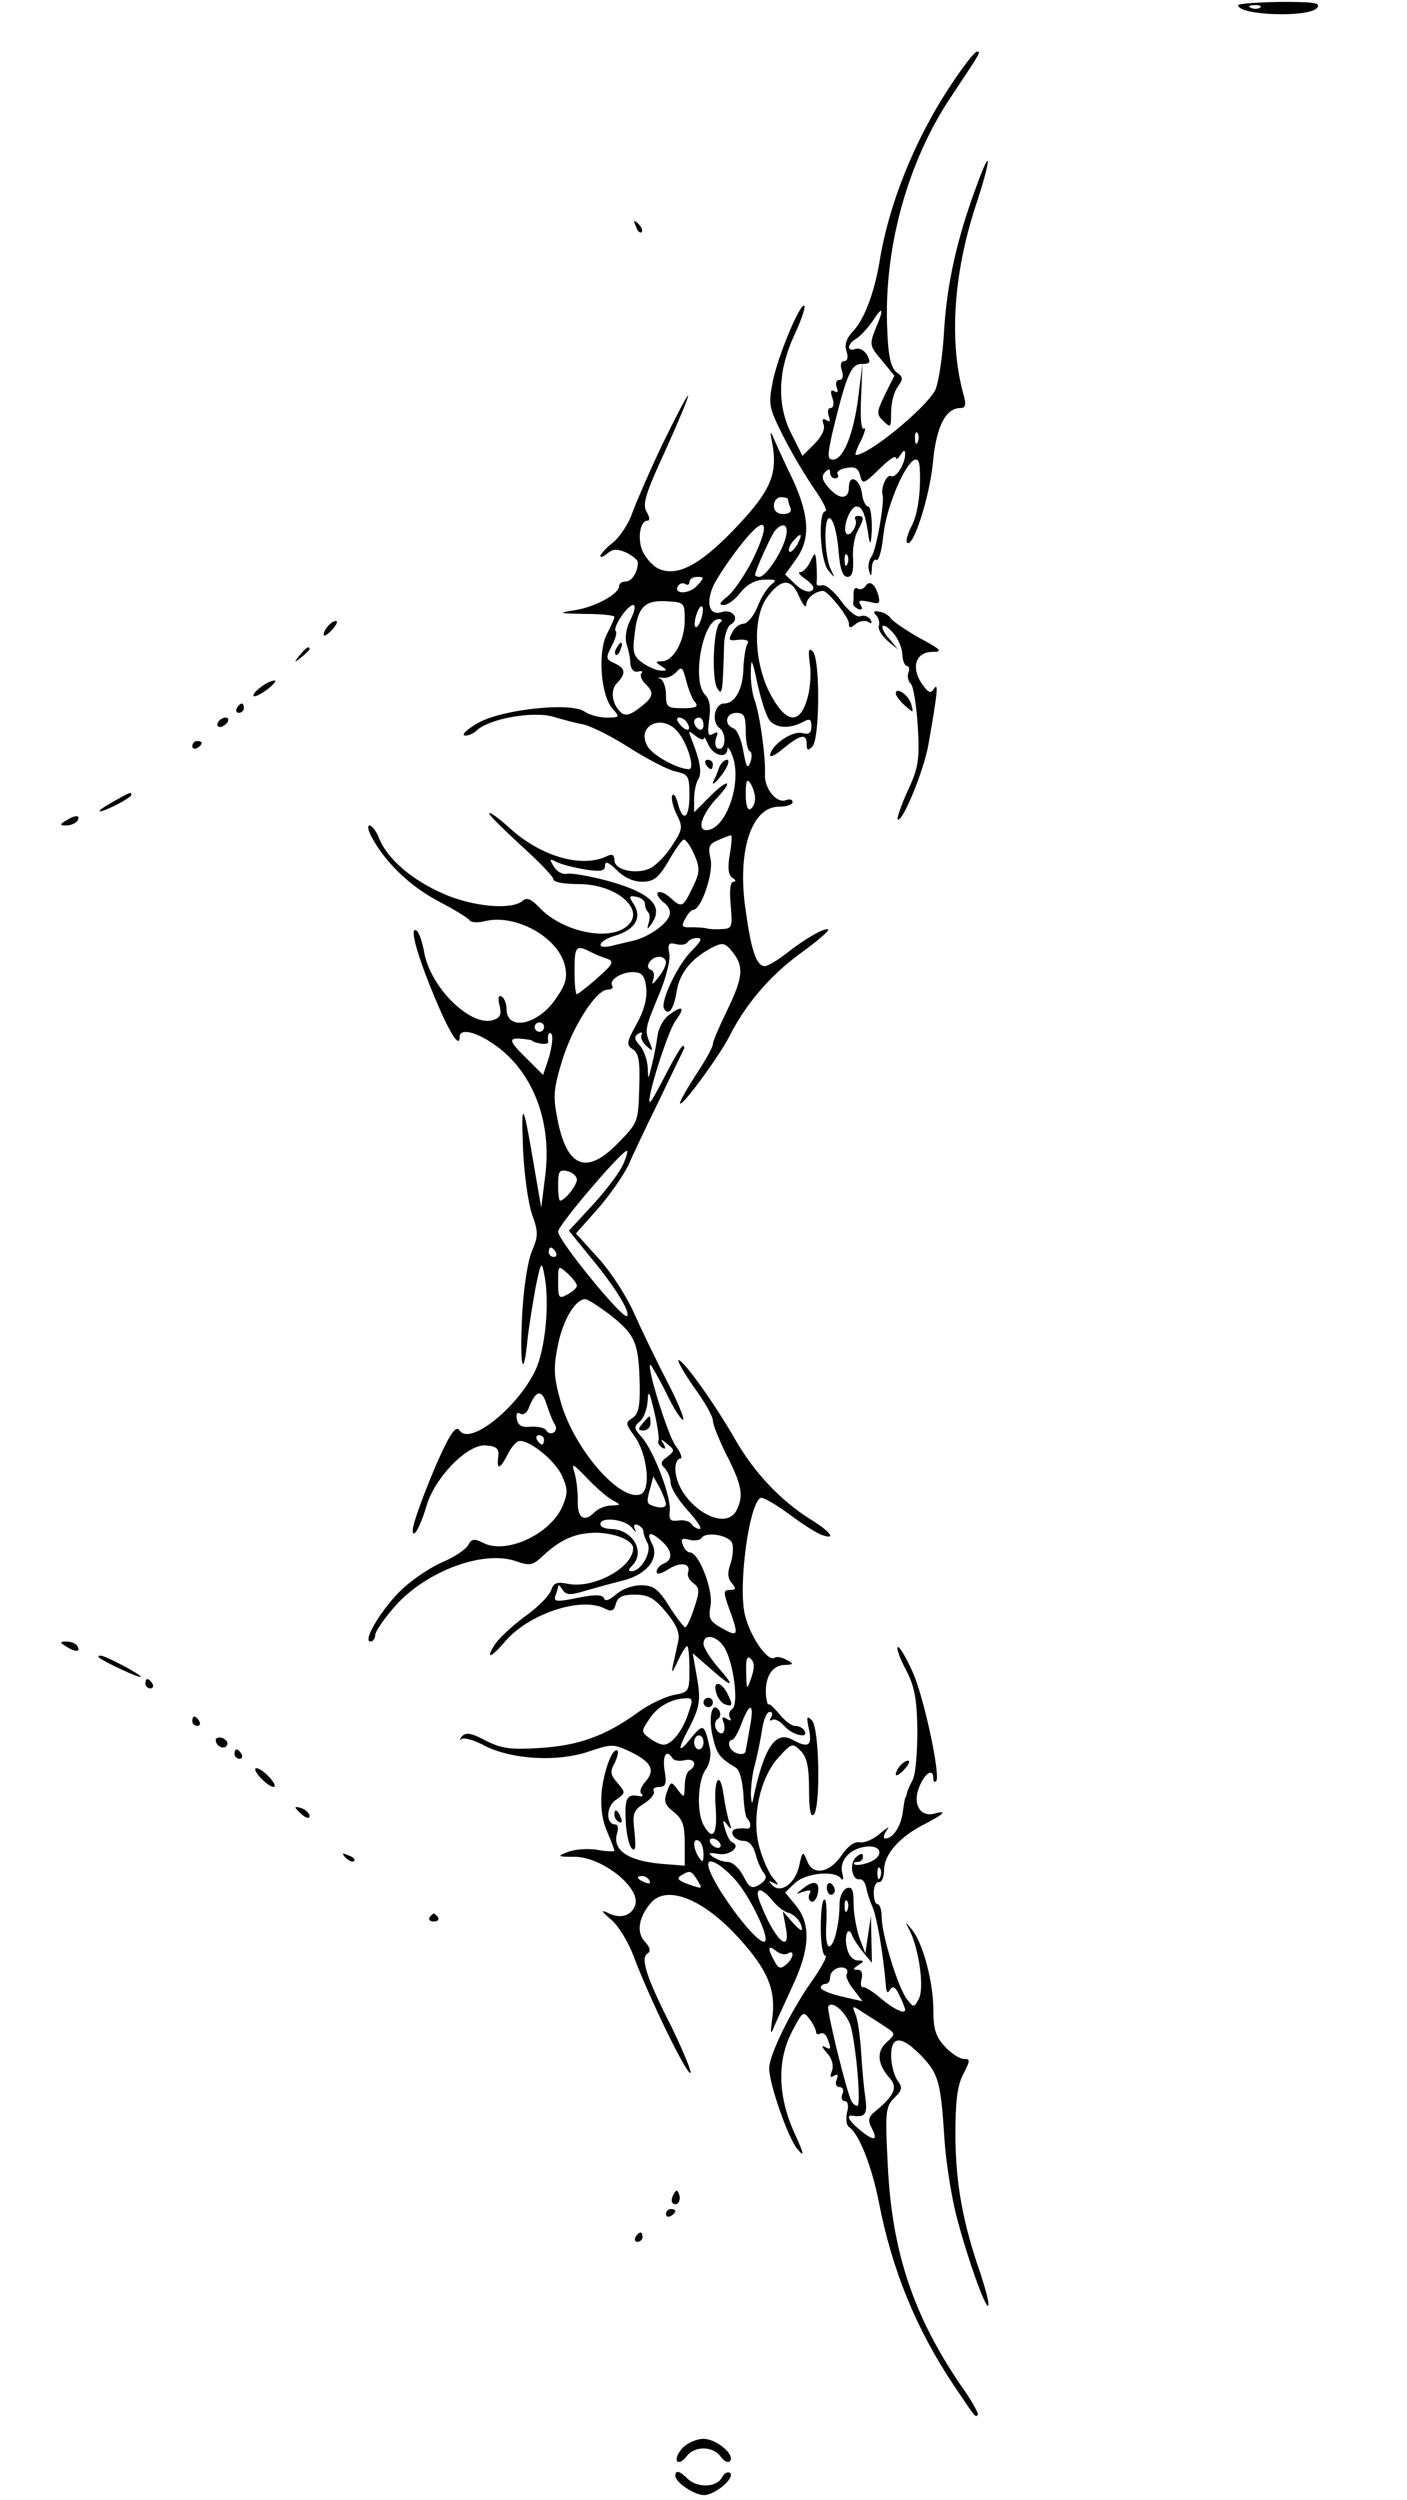 <?xml version="1.0" standalone="no"?>
<!DOCTYPE svg PUBLIC "-//W3C//DTD SVG 20010904//EN"
 "http://www.w3.org/TR/2001/REC-SVG-20010904/DTD/svg10.dtd">
<svg version="1.0" xmlns="http://www.w3.org/2000/svg"
 width="300pt" height="533pt" viewBox="0 0 300 533"
 preserveAspectRatio="xMidYMid meet">
<g transform="translate(0,533) scale(0.1,-0.1)"
fill="#000000" stroke="none">
<path d="M2640 5319 c0 -22 151 -27 168 -6 9 11 -5 13 -78 13 -50 -1 -90 -4
-90 -7z m47 -5 c-3 -3 -12 -4 -19 -1 -8 3 -5 6 6 6 11 1 17 -2 13 -5z"/>
<path d="M2023 5142 c-75 -115 -129 -251 -148 -372 -11 -64 -32 -121 -56 -146
-14 -15 -19 -29 -14 -43 4 -13 2 -21 -5 -21 -7 0 -9 -8 -5 -20 4 -12 2 -20 -5
-20 -7 0 -9 -7 -6 -16 4 -9 2 -13 -5 -8 -8 4 -9 -1 -4 -15 4 -12 2 -21 -4 -21
-6 0 -7 -7 -4 -17 4 -11 3 -14 -5 -9 -8 5 -10 2 -6 -9 4 -9 -4 -26 -19 -41
l-26 -26 -22 44 c-33 62 -31 136 4 212 15 32 25 61 22 64 -8 8 -55 -103 -67
-160 -10 -51 -9 -56 22 -118 18 -36 48 -86 66 -112 19 -27 29 -48 24 -48 -16
0 -12 -104 6 -126 15 -18 15 -18 5 3 -6 12 -11 43 -11 69 0 67 22 43 28 -31 3
-39 9 -55 19 -55 10 0 13 11 12 38 -2 20 3 47 9 59 15 27 15 33 1 33 -5 0 -8
-4 -5 -8 6 -10 -11 -38 -19 -30 -10 10 7 58 21 58 13 0 19 -14 27 -70 3 -14 5
-4 6 23 0 26 -3 47 -8 47 -5 0 -11 12 -13 27 -4 32 -28 44 -28 14 0 -27 -21
-27 -44 0 -13 15 -15 24 -7 32 8 8 11 8 11 -1 0 -7 5 -12 11 -12 5 0 8 4 5 9
-3 5 5 11 18 13 19 4 26 0 30 -16 5 -19 7 -19 41 14 19 19 35 30 35 24 0 -5 5
-2 10 6 7 11 10 11 10 2 0 -21 -20 -53 -30 -47 -9 5 -23 -26 -18 -41 4 -17
-14 -119 -24 -131 -5 -7 -8 -20 -5 -30 4 -14 5 -13 6 5 0 13 5 21 10 18 4 -3
11 19 14 49 9 88 74 211 78 148 3 -50 -4 -101 -18 -126 -8 -16 -12 -31 -9 -34
13 -13 48 98 55 169 7 78 27 118 59 118 10 0 12 6 8 23 -33 113 -24 260 24
407 34 103 35 134 2 43 -42 -113 -63 -209 -69 -308 -3 -55 -12 -112 -19 -127
-20 -38 -141 -138 -169 -138 -3 0 2 14 11 31 8 17 11 29 6 25 -6 -3 -8 23 -6
67 l3 72 -9 -72 c-10 -79 -32 -133 -54 -133 -12 0 -12 9 -1 58 30 124 40 147
63 146 17 0 19 3 11 19 -6 10 -17 16 -25 13 -19 -7 -18 11 2 22 8 5 24 22 35
38 22 34 25 27 5 -19 -12 -31 -12 -35 14 -65 l27 -33 -20 -40 c-18 -38 -19
-42 -3 -57 15 -15 16 -14 16 19 0 19 6 44 14 54 12 17 12 21 -2 31 -12 9 -18
33 -20 87 -9 173 42 361 136 501 64 96 64 96 55 96 -5 0 -32 -35 -60 -78z
m-66 -754 c-3 -8 -6 -5 -6 6 -1 11 2 17 5 13 3 -3 4 -12 1 -19z m-150 -260
c-3 -8 -6 -5 -6 6 -1 11 2 17 5 13 3 -3 4 -12 1 -19z"/>
<path d="M1356 4847 c3 -10 9 -15 12 -12 3 3 0 11 -7 18 -10 9 -11 8 -5 -6z"/>
<path d="M1412 4382 c-28 -59 -56 -124 -64 -146 -7 -21 -25 -49 -40 -62 -16
-12 -28 -26 -28 -30 0 -3 7 -1 15 6 12 10 21 10 40 2 14 -7 25 -16 25 -21 0
-21 -13 -41 -26 -41 -8 0 -14 -4 -14 -10 0 -16 -50 -44 -94 -51 -38 -6 -36 -7
22 -8 34 0 62 -3 62 -6 0 -4 -7 -20 -16 -37 -20 -39 -13 -131 12 -159 16 -18
16 -19 -13 -19 -16 0 -37 6 -47 13 -28 20 -174 5 -226 -24 -23 -13 -36 -25
-30 -27 6 -2 19 3 28 12 28 24 118 40 161 28 20 -6 50 -14 66 -17 17 -4 61
-26 98 -50 38 -24 82 -47 98 -50 27 -6 29 -10 29 -51 0 -49 -14 -59 -25 -16
-4 15 -9 22 -12 15 -2 -6 2 -24 10 -40 13 -26 13 -31 -10 -66 -13 -21 -35 -43
-48 -49 -30 -13 -75 -3 -75 18 0 12 -5 14 -17 8 -54 -25 -141 0 -208 62 -21
19 -40 33 -42 30 -2 -2 28 -32 66 -67 39 -35 71 -68 71 -74 0 -6 23 -10 54
-10 83 0 147 -58 100 -92 -41 -30 -137 -8 -184 42 -18 19 -27 22 -36 14 -24
-20 -108 -12 -170 16 -66 29 -117 73 -135 116 -6 16 -16 29 -21 29 -5 0 -3
-10 3 -22 28 -54 81 -106 141 -138 34 -18 66 -37 69 -42 3 -5 18 -6 33 -2 66
16 158 -35 171 -97 5 -24 1 -39 -21 -70 -38 -55 -104 -68 -104 -20 0 11 -5 23
-10 26 -7 4 -9 -2 -5 -18 5 -20 2 -27 -14 -32 -48 -15 -135 71 -147 147 -4 21
-11 41 -16 44 -16 10 1 -52 39 -143 32 -77 53 -109 53 -84 0 20 37 11 78 -19
80 -58 120 -165 104 -281 l-8 -64 -13 75 c-25 150 -30 161 -26 55 2 -55 11
-119 19 -143 14 -39 14 -47 0 -80 -9 -22 -18 -79 -21 -142 -5 -106 3 -135 12
-44 3 27 11 76 17 109 11 54 13 57 18 30 13 -60 3 -162 -19 -208 -39 -80 -140
-160 -161 -127 -6 9 -15 0 -30 -30 -26 -51 -70 -165 -70 -182 0 -22 16 6 29
50 17 61 89 135 128 130 23 -2 28 -7 25 -27 -3 -27 5 -23 22 11 6 12 16 23 21
25 19 6 75 -37 92 -71 14 -30 14 -39 3 -66 -25 -61 -122 -106 -171 -79 -18 9
-24 8 -31 -6 -6 -9 -29 -25 -53 -35 -24 -10 -62 -35 -85 -56 -42 -38 -89 -114
-70 -114 5 0 10 6 10 14 0 7 19 35 42 61 66 75 189 121 259 96 29 -10 35 -9
58 13 37 34 67 47 110 48 41 0 81 -16 81 -33 0 -41 -84 -87 -139 -76 -24 5
-31 2 -36 -14 -4 -11 -28 -36 -55 -55 -26 -19 -55 -46 -64 -59 -22 -34 -10
-31 20 4 50 60 164 98 214 71 14 -7 19 -5 23 10 4 15 14 20 40 20 29 0 42 -7
67 -37 23 -28 30 -45 26 -63 -3 -14 -8 -36 -11 -50 -4 -19 -2 -18 10 8 8 17
17 32 20 32 3 0 5 -22 5 -49 0 -48 -1 -49 -34 -55 -18 -4 -53 -20 -77 -38 -68
-49 -125 -70 -208 -75 -64 -4 -82 -1 -116 16 -30 16 -41 18 -50 9 -5 -7 -6
-10 -1 -6 5 4 27 -2 49 -14 59 -30 155 -35 221 -13 50 17 54 17 90 0 45 -22
54 -39 32 -64 -9 -10 -13 -21 -9 -25 5 -4 3 -7 -2 -6 -28 6 -33 -2 -31 -50 1
-28 7 -55 13 -61 8 -8 9 2 6 34 -5 40 -3 47 21 62 14 9 23 21 20 26 -3 5 2 9
12 9 13 0 16 7 11 35 -5 32 4 47 17 26 3 -5 15 -7 26 -4 21 5 28 -11 10 -22
-6 -3 -10 -18 -10 -33 -1 -26 -1 -26 -15 -8 -14 19 -15 18 -23 -5 -7 -19 -5
-27 14 -42 19 -15 24 -28 24 -67 l0 -48 -37 3 c-82 5 -119 29 -107 67 3 10 1
18 -4 18 -21 0 -20 39 2 53 20 14 20 15 3 35 -15 17 -17 24 -7 42 6 12 9 24 7
27 -10 9 -28 -37 -34 -85 -3 -32 0 -60 11 -86 9 -21 16 -40 16 -42 0 -2 -17
-2 -37 2 -21 3 -49 1 -63 -5 -23 -9 -22 -10 16 -10 60 -1 142 -68 128 -104 -8
-22 -32 -29 -57 -16 -17 8 -15 4 6 -14 15 -12 37 -48 48 -78 33 -88 111 -249
121 -249 4 0 -14 44 -40 98 -55 108 -67 148 -51 157 7 5 5 13 -6 25 -19 20
-13 53 13 83 34 39 112 8 187 -75 61 -67 79 -109 72 -168 -5 -37 -4 -41 4 -20
6 14 24 53 40 88 36 77 38 130 6 169 l-23 28 21 20 c22 21 84 28 98 10 5 -6 6
-1 3 10 -7 26 13 51 46 57 37 7 46 -19 11 -33 -14 -5 -28 -7 -31 -4 -3 3 0 5
6 5 7 0 12 5 12 11 0 8 -4 8 -14 0 -16 -13 -10 -51 7 -48 6 1 12 -7 14 -18 2
-11 8 -29 13 -40 10 -23 23 -100 29 -170 1 -14 4 -16 9 -7 6 9 12 5 20 -13 7
-14 12 -28 12 -30 0 -11 -26 2 -53 25 -16 14 -33 24 -37 23 -4 -1 -6 7 -3 17
3 13 0 20 -8 20 -11 0 -11 2 1 10 13 8 13 10 -1 10 -10 0 -20 11 -23 26 -7 27
3 50 11 27 3 -7 13 -23 23 -35 l19 -23 -1 50 -1 50 -6 -40 -6 -40 -13 34 c-6
19 -12 51 -12 72 0 30 -3 37 -15 33 -8 -4 -15 -18 -15 -34 0 -43 -12 -90 -22
-90 -6 0 -8 22 -6 50 1 28 0 50 -4 50 -5 0 -8 -27 -8 -60 0 -33 4 -60 10 -60
5 0 -9 -26 -31 -57 -44 -63 -89 -155 -89 -183 0 -33 40 -148 60 -172 16 -19
15 -12 -7 36 -35 78 -36 154 -4 215 22 42 24 44 37 26 8 -10 14 -23 14 -28 0
-4 4 -6 9 -3 5 3 12 -1 15 -10 9 -23 8 -26 -6 -18 -7 4 -5 -2 5 -13 11 -12 15
-27 11 -38 -5 -13 -4 -16 4 -11 8 5 10 2 6 -8 -4 -9 -1 -16 6 -16 7 0 10 -7 6
-15 -3 -8 -1 -15 5 -15 7 0 9 -10 5 -24 -3 -14 -1 -28 4 -31 21 -13 49 -84 64
-161 28 -144 79 -269 159 -389 49 -73 46 -69 52 -64 2 3 -14 32 -37 64 -100
147 -146 283 -155 466 -6 117 -5 127 14 146 17 17 18 22 6 38 -7 11 -13 34
-13 52 0 44 23 43 66 -2 36 -38 40 -56 48 -180 3 -44 14 -115 25 -159 24 -92
62 -198 68 -192 3 3 -5 33 -16 67 -38 109 -53 191 -54 294 0 75 4 108 17 133
15 29 15 32 1 32 -9 0 -27 12 -40 26 -20 21 -25 38 -25 79 0 59 -22 141 -45
170 -16 19 -16 19 -5 -2 20 -41 31 -123 19 -145 -10 -19 -11 -19 -25 -1 -19
24 -54 138 -54 174 0 16 -4 29 -9 29 -5 0 -8 11 -8 25 0 13 5 23 11 22 6 -1
11 11 11 26 0 33 33 71 87 98 41 21 49 30 20 22 -30 -8 -47 21 -32 57 12 30
30 41 30 18 0 -6 2 -9 6 -6 10 11 -26 181 -51 235 -14 31 -28 54 -31 51 -3 -3
5 -25 18 -49 18 -35 23 -61 24 -129 0 -47 -4 -94 -10 -105 -6 -11 -11 -23 -12
-27 -1 -5 -2 -9 -3 -10 -2 -2 -4 -16 -6 -31 -4 -31 -21 -57 -37 -57 -6 0 -4 8
3 18 7 9 2 6 -13 -6 -14 -13 -34 -22 -45 -20 -11 2 -25 -8 -38 -27 -26 -39
-62 -45 -74 -13 -9 22 -10 22 -17 -10 -8 -38 -40 -61 -58 -41 -8 9 -8 10 4 4
11 -6 11 -4 -2 11 -9 11 -22 40 -29 66 -17 62 1 147 41 191 28 31 30 31 47 14
13 -13 18 -33 18 -82 0 -41 3 -61 10 -54 15 15 12 186 -4 201 -11 11 -12 7 -6
-20 7 -35 -2 -40 -36 -21 -36 19 -60 -17 -83 -126 -2 -13 -4 -11 -5 9 0 16 3
45 9 65 5 20 12 53 15 74 3 20 10 37 16 37 6 0 7 -5 3 -12 -4 -6 -3 -8 3 -5 5
3 17 -3 26 -14 17 -19 53 -27 42 -9 -3 6 -12 10 -20 10 -7 0 -22 11 -33 25
-11 13 -21 23 -23 21 -2 -3 -5 8 -6 22 -2 37 14 62 40 62 20 1 20 2 4 11 -9 5
-21 8 -26 4 -14 -8 -50 43 -62 89 -16 58 7 236 32 252 5 3 32 -13 61 -34 29
-22 61 -42 71 -45 31 -11 18 7 -24 33 -63 39 -121 100 -161 170 -44 77 -110
169 -121 170 -4 0 10 -25 32 -57 23 -31 41 -63 41 -72 0 -9 14 -43 30 -75 32
-63 36 -86 20 -117 -28 -51 -130 20 -130 90 0 12 5 21 10 21 6 0 2 12 -10 28
-16 22 -63 172 -53 172 1 0 17 -27 34 -61 16 -34 33 -59 36 -56 2 3 -13 41
-36 84 -22 43 -53 107 -69 143 -16 36 -50 89 -76 117 l-48 53 46 52 c25 28 54
70 65 92 10 23 40 86 67 141 26 55 50 103 52 108 2 4 1 7 -2 7 -3 0 -19 -27
-36 -60 -17 -33 -32 -60 -34 -60 -10 0 37 149 54 173 22 30 16 35 -15 12 -10
-8 -21 -27 -23 -43 -2 -15 -7 -43 -12 -62 -8 -34 -8 -34 -9 -6 -1 16 -8 37
-17 47 -12 13 -12 19 -3 25 7 4 10 3 7 -2 -3 -5 1 -16 10 -24 14 -13 15 -12 8
5 -12 28 -11 32 19 104 15 36 25 74 22 88 -4 20 -1 24 14 20 11 -3 22 -1 25 4
3 5 12 9 21 9 11 0 8 -7 -12 -27 -31 -31 -68 -110 -59 -124 10 -16 21 0 27 39
7 39 32 69 76 92 22 11 27 10 43 -10 25 -31 22 -55 -12 -125 -16 -33 -30 -65
-30 -71 0 -7 -16 -35 -35 -64 -19 -29 -35 -57 -35 -62 0 -14 83 99 105 142 34
68 87 130 150 176 36 26 63 49 61 52 -6 5 -46 -17 -87 -49 -20 -16 -42 -29
-48 -29 -18 0 -29 32 -41 118 -19 127 12 222 71 222 16 0 29 4 29 10 0 5 -6 7
-14 4 -20 -8 -46 24 -45 54 2 36 -11 130 -22 159 -5 14 -9 41 -8 61 0 31 3 27
14 -26 8 -35 19 -70 26 -78 14 -17 43 -18 70 -4 16 9 19 7 19 -9 0 -14 -5 -18
-20 -14 -20 5 -63 -23 -68 -46 -2 -7 11 -2 28 13 37 30 50 33 50 9 0 -13 3
-14 12 -5 16 16 17 187 1 203 -9 9 -10 2 -6 -29 3 -22 0 -56 -7 -76 -17 -54
-47 -46 -80 19 -33 67 -35 160 -4 202 30 40 51 41 68 1 8 -18 15 -26 15 -17 1
14 20 29 36 29 10 0 55 -56 55 -69 0 -11 3 -11 15 -1 8 6 20 8 26 4 8 -5 9 -3
5 5 -5 7 -14 10 -22 7 -7 -3 -25 11 -41 33 -15 21 -34 36 -41 33 -7 -2 -12 0
-11 5 1 4 1 22 0 38 -2 29 -3 29 -13 8 -6 -13 -16 -23 -22 -23 -6 0 0 -7 13
-16 16 -12 19 -19 11 -24 -7 -4 -22 2 -34 14 l-22 21 23 32 c31 43 29 91 -5
167 -16 33 -34 72 -40 86 -10 24 -11 23 -5 -7 11 -65 -4 -100 -79 -179 -77
-81 -127 -106 -167 -85 -12 7 -26 24 -32 38 -10 27 -4 63 12 63 5 0 4 8 -2 18
-10 16 -3 39 40 132 28 62 50 115 48 116 -2 2 -26 -45 -55 -104z m268 -116 c0
-2 2 -11 5 -18 4 -9 -2 -14 -15 -14 -13 0 -20 7 -20 18 0 10 7 18 15 18 8 0
15 -2 15 -4z m-76 -131 c-16 -31 -39 -65 -52 -76 -18 -14 -20 -19 -9 -19 9 0
25 12 36 27 14 17 32 27 51 27 25 1 27 -1 15 -10 -8 -6 -22 -27 -30 -48 -8
-20 -22 -36 -30 -36 -8 0 -19 -8 -24 -19 -9 -16 -7 -18 14 -15 16 1 23 -2 19
-8 -4 -6 -8 -30 -9 -54 -1 -44 -18 -74 -41 -74 -21 0 -28 -40 -9 -53 16 -13
11 -52 -6 -42 -4 3 -5 13 -2 22 5 12 3 14 -7 8 -10 -6 -12 0 -8 31 4 26 1 43
-8 52 -30 28 -6 162 29 162 7 0 8 -3 2 -8 -14 -10 -18 -118 -6 -139 11 -18 12
-11 15 95 1 18 7 37 15 41 19 12 3 33 -20 26 -27 -9 -35 20 -17 58 9 18 35 57
59 87 53 67 64 49 23 -35z m71 48 c-8 -31 -42 -83 -56 -83 -5 0 -9 2 -9 4 0 9
33 82 42 94 18 21 31 13 23 -15z m25 -14 c-7 -11 -14 -18 -17 -15 -3 3 0 12 7
21 18 21 23 19 10 -6z m-214 -88 c-17 -19 -52 -18 -40 0 3 5 10 7 15 4 5 -4 9
-1 9 4 0 6 7 11 17 11 15 0 15 -2 -1 -19z m-26 -73 c0 -44 -24 -88 -49 -88
-14 0 -14 -2 -1 -10 13 -9 13 -10 0 -10 -9 0 -26 7 -39 16 -20 14 -23 23 -18
60 6 59 21 75 68 72 38 -2 39 -3 39 -40z m-115 2 c-10 -19 -13 -40 -9 -53 4
-12 8 -31 8 -42 1 -12 8 -19 16 -17 8 2 12 1 8 -3 -4 -4 -1 -14 7 -22 21 -20
19 -29 -11 -52 -19 -15 -30 -18 -39 -11 -20 17 -25 49 -9 64 19 20 18 31 -6
42 -18 8 -19 11 -6 36 8 15 12 29 9 32 -8 7 25 56 37 56 6 0 3 -14 -5 -30z
m150 0 c-4 -12 -9 -19 -12 -17 -3 3 -2 15 2 27 4 12 9 19 12 17 3 -3 2 -15 -2
-27z m-13 -177 c8 -10 2 -13 -26 -13 -33 0 -36 2 -36 29 0 16 -6 31 -12 34 -7
2 -5 3 4 2 10 -2 23 4 30 12 11 13 14 10 21 -18 5 -19 13 -40 19 -46z m108
-62 c0 -22 4 -41 9 -43 4 -1 5 -12 1 -23 -6 -16 -9 -11 -15 23 -4 24 -13 46
-21 49 -21 8 -17 33 6 33 17 0 20 -7 20 -39z m-125 18 c11 -17 -1 -21 -15 -4
-8 9 -8 15 -2 15 6 0 14 -5 17 -11z m35 -5 c0 -8 -4 -12 -10 -9 -5 3 -10 10
-10 16 0 5 5 9 10 9 6 0 10 -7 10 -16z m-56 -13 c21 -23 39 -81 25 -81 -24 0
-79 30 -89 50 -23 42 30 69 64 31z m57 -15 c0 5 4 -1 9 -13 10 -24 40 -32 41
-10 0 6 5 1 10 -13 23 -56 -13 -160 -55 -160 -21 0 -9 35 24 70 37 40 20 39
-19 -1 l-31 -31 0 29 c0 15 4 34 9 42 8 13 4 39 -15 86 -7 18 -6 18 9 6 9 -7
17 -10 18 -5z m109 -128 c0 -9 -4 -20 -10 -23 -6 -4 -10 9 -10 32 0 28 3 34
10 23 5 -8 10 -23 10 -32z m-54 -120 c-5 -29 -3 -44 6 -50 7 -4 8 -8 2 -8 -7
0 -9 -18 -6 -50 4 -47 3 -50 -19 -51 -13 -1 -28 0 -34 2 -5 1 -20 2 -32 2 -19
-1 -21 2 -12 18 5 10 13 19 17 19 17 0 44 79 37 109 -6 26 -3 32 17 40 13 6
25 10 27 10 2 1 1 -18 -3 -41z m-78 5 c16 -35 15 -43 -4 -81 -18 -37 -21 -38
-46 -15 -10 9 -21 13 -25 10 -4 -4 2 -13 12 -21 11 -8 16 -20 12 -29 -7 -19
-46 -46 -78 -53 -13 -3 -34 -8 -46 -11 -35 -8 -27 12 9 22 42 13 57 38 40 66
-12 18 -11 20 5 17 10 -2 18 -8 18 -15 0 -6 3 -14 7 -18 4 -4 4 -14 1 -23 -4
-15 -3 -15 6 -2 27 38 -1 66 -90 91 -40 11 -81 18 -90 16 -9 -2 -21 4 -28 15
-10 17 -10 18 6 10 10 -5 37 -12 61 -16 33 -5 42 -3 42 8 0 11 7 8 25 -9 15
-16 36 -25 54 -25 25 0 35 8 57 45 14 25 29 45 32 45 4 0 13 -12 20 -27z
m-220 -212 c9 -5 26 -12 36 -15 16 -6 14 -11 -20 -41 -21 -19 -41 -34 -44 -35
-3 0 -5 23 -5 50 0 52 3 56 33 41z m162 -23 c0 -7 -8 -22 -17 -33 -12 -15 -14
-16 -10 -3 3 9 1 18 -5 20 -15 5 -1 28 18 28 8 0 14 -6 14 -12z m-42 -56 c2
-21 -5 -48 -21 -76 -21 -38 -22 -44 -8 -53 13 -8 16 -26 14 -83 -2 -72 -3 -74
-45 -117 -67 -69 -109 -53 -129 49 -10 49 -9 65 9 125 23 75 73 153 98 153 8
0 13 4 9 9 -7 13 25 31 50 28 15 -1 21 -11 23 -35z m-218 -82 c0 -5 -4 -10
-10 -10 -5 0 -10 5 -10 10 0 6 5 10 10 10 6 0 10 -4 10 -10z m10 -66 l-12 -36
-34 34 c-40 39 -41 46 -11 43 12 -1 22 -3 22 -4 0 -2 8 -4 17 -6 10 -2 17 0
17 3 -3 16 3 26 8 15 2 -7 -1 -29 -7 -49z m156 -232 c-9 -17 -37 -54 -64 -83
l-49 -53 48 -59 c49 -59 84 -115 76 -123 -8 -9 -147 161 -147 180 0 14 141
179 147 172 2 -2 -3 -18 -11 -34z m-96 -27 c0 -13 -26 -45 -36 -45 -2 0 -4 15
-4 34 0 29 3 33 20 29 11 -3 20 -11 20 -18z m-45 -155 c3 -5 1 -10 -4 -10 -6
0 -11 5 -11 10 0 6 2 10 4 10 3 0 8 -4 11 -10z m45 -71 c0 -5 -9 -13 -20 -19
-18 -10 -20 -8 -20 26 0 36 0 37 20 19 11 -10 20 -22 20 -26z m74 -65 c51 -41
58 -58 60 -147 1 -45 -3 -62 -15 -70 -16 -10 -15 -13 3 -38 28 -37 37 -116 14
-125 -44 -17 -144 99 -171 199 -15 54 -15 72 -5 121 11 53 37 96 58 96 5 0 30
-16 56 -36z m-121 -231 c4 -6 3 -14 -2 -17 -5 -4 -13 -2 -16 4 -4 6 -18 9 -33
8 -19 -2 -27 2 -30 16 -2 11 0 16 7 12 6 -4 14 1 18 11 15 39 28 42 38 10 6
-18 13 -37 18 -44z m221 -35 c-2 -4 1 -10 7 -14 8 -5 9 -3 4 7 -8 12 -6 12 8
0 16 -13 16 -14 0 -27 -14 -10 -16 -15 -5 -25 6 -7 12 -21 12 -31 0 -10 16
-36 36 -58 20 -22 32 -40 26 -40 -6 0 -14 5 -17 10 -4 6 -16 10 -28 8 -18 -2
-21 1 -19 20 4 29 -34 129 -60 158 -17 19 -17 22 -3 34 8 7 15 27 16 44 1 24
4 19 14 -24 7 -30 11 -58 9 -62z m-244 2 c0 -5 -2 -10 -4 -10 -3 0 -8 5 -11
10 -3 6 -1 10 4 10 6 0 11 -4 11 -10z m145 -128 c20 -11 20 -11 -2 -12 -12 0
-29 -7 -37 -16 -22 -21 -36 -9 -34 29 0 18 -3 43 -7 57 -7 22 -4 20 26 -11 19
-20 43 -41 54 -47z m115 -9 c0 -6 -8 -9 -20 -6 -22 6 -23 7 -13 42 l6 23 13
-23 c7 -13 13 -29 14 -36z m-73 -50 c8 -10 11 -12 7 -4 -4 8 -2 12 5 10 7 -3
13 -9 13 -14 0 -6 4 -17 9 -26 9 -18 -14 -59 -34 -59 -8 0 -8 3 1 12 29 29 1
77 -45 78 -13 0 -23 5 -23 10 0 17 52 11 67 -7z m65 -30 c22 -20 23 -39 3 -47
-8 -3 -15 -11 -15 -17 0 -7 9 -5 25 5 26 17 49 13 42 -7 -2 -7 3 -17 12 -23
13 -10 13 -17 1 -53 -7 -22 -16 -41 -19 -41 -3 1 -19 21 -34 45 -24 38 -34 45
-61 45 -18 0 -41 -9 -53 -20 -14 -12 -23 -15 -25 -8 -3 8 -18 9 -57 1 -44 -9
-51 -8 -47 4 3 8 6 18 6 21 0 4 4 1 9 -7 8 -12 16 -13 48 -3 21 6 57 16 81 22
52 13 79 48 62 79 -13 25 -3 27 22 4z m149 -3 c3 -8 2 -27 -3 -43 -7 -19 -7
-32 2 -42 10 -12 9 -15 -3 -15 -15 0 -15 -4 -2 -41 21 -57 19 -60 -15 -41 -27
15 -30 21 -25 49 6 33 -25 113 -44 113 -5 0 -12 7 -15 16 -5 13 -2 15 14 11
11 -3 23 -1 26 4 9 14 58 6 65 -11z m-17 -222 c20 -31 32 -123 17 -132 -6 -4
-8 -12 -5 -18 5 -7 2 -8 -6 -3 -10 6 -12 4 -7 -8 3 -9 2 -19 -2 -22 -5 -3 -11
2 -15 10 -3 8 -1 17 5 20 5 4 6 11 3 17 -15 23 -24 -10 -15 -52 9 -40 14 -47
50 -69 8 -5 14 -28 16 -55 1 -25 4 -49 8 -53 9 -9 9 -23 0 -22 -5 1 -14 1 -21
0 -21 -2 -8 -26 13 -26 12 0 21 -10 26 -28 4 -16 12 -34 18 -41 7 -8 4 -15 -9
-24 -17 -10 -22 -8 -35 18 -9 17 -23 30 -33 30 -9 0 -24 5 -32 11 -12 8 -9 10
12 6 25 -4 49 17 29 25 -5 2 -11 14 -15 28 -6 20 -5 22 4 10 10 -12 11 -12 5
5 -4 11 -9 37 -12 57 -8 57 -22 35 -17 -27 4 -56 -6 -72 -26 -36 -15 28 -12
94 4 117 8 10 13 30 10 44 -12 55 -14 56 -40 25 -29 -37 -31 -28 -3 24 22 44
24 58 13 116 l-7 40 37 -32 c48 -43 56 -42 17 2 -17 20 -31 42 -31 50 0 23 28
18 44 -7z m58 -65 c-10 -28 -10 -28 -11 12 -1 28 2 36 10 28 8 -8 8 -19 1 -40z
m-134 -75 c-12 -38 -36 -68 -53 -68 -6 0 -20 6 -30 14 -18 13 -18 15 -1 40 17
27 47 44 78 45 15 1 16 -3 6 -31z m131 -30 c-4 -24 -8 -46 -9 -50 0 -14 -28
-8 -34 7 -3 8 -1 15 4 15 5 0 14 16 21 35 18 48 28 44 18 -7z m-99 -33 c0 -8
-4 -15 -10 -15 -5 0 -10 7 -10 15 0 8 5 15 10 15 6 0 10 -7 10 -15z m0 -238
c0 -18 -2 -19 -10 -7 -13 20 -13 43 0 35 6 -3 10 -16 10 -28z m35 23 c3 -5 2
-10 -4 -10 -5 0 -13 5 -16 10 -3 6 -2 10 4 10 5 0 13 -4 16 -10z m29 -74 c34
-35 82 -136 65 -136 -22 0 -119 134 -119 165 0 15 26 1 54 -29z m313 2 c-3 -8
-6 -5 -6 6 -1 11 2 17 5 13 3 -3 4 -12 1 -19z m-390 -7 c12 -19 11 -19 -18 -9
-23 8 -27 13 -17 19 19 12 22 11 35 -10z m-102 -1 c3 -6 -1 -7 -9 -4 -18 7
-21 14 -7 14 6 0 13 -4 16 -10z m262 -42 c10 -13 25 -24 33 -26 15 -4 30 -21
30 -36 0 -4 -9 2 -20 15 l-21 24 6 -32 c13 -64 -24 -29 -55 52 -12 31 2 33 27
3z m160 -20 c-3 -8 -6 -5 -6 6 -1 11 2 17 5 13 3 -3 4 -12 1 -19z m-127 -93
c15 9 12 -11 -4 -24 -12 -10 -17 -8 -25 8 -15 27 -14 36 4 21 8 -6 19 -9 25
-5z m125 -45 c-2 -4 4 -19 15 -32 l19 -25 -44 10 c-25 6 -45 14 -45 19 0 4 5
8 10 8 6 0 10 6 10 14 0 15 20 26 33 19 4 -2 5 -8 2 -13z m10 -114 c12 -53 21
-166 13 -166 -4 0 -9 4 -12 9 -10 16 -54 196 -50 203 9 15 42 -17 49 -46z m78
-1 c16 -11 16 -13 -3 -30 -22 -20 -19 -47 8 -77 16 -19 9 -36 -31 -69 -16 -13
-17 -20 -8 -37 14 -27 4 -28 -26 -3 -23 19 -30 32 -15 30 27 -4 32 3 27 39 -3
20 -7 64 -9 97 -2 33 -7 69 -12 80 -8 20 -8 20 21 1 17 -11 38 -24 48 -31z"/>
<path d="M1315 3949 c-4 -6 -5 -12 -2 -15 2 -3 7 2 10 11 7 17 1 20 -8 4z"/>
<path d="M1505 3700 c3 -5 8 -10 11 -10 2 0 4 5 4 10 0 6 -5 10 -11 10 -5 0
-7 -4 -4 -10z"/>
<path d="M1533 3693 c-3 -10 -8 -21 -10 -25 -10 -19 6 -5 21 17 9 14 12 25 6
25 -6 0 -13 -8 -17 -17z"/>
<path d="M1370 2295 c-10 -12 -10 -15 2 -15 8 0 15 7 15 15 0 8 -1 15 -2 15
-2 0 -8 -7 -15 -15z"/>
<path d="M1527 1721 c3 -11 11 -22 19 -25 17 -6 17 -1 4 25 -14 25 -30 25 -23
0z"/>
<path d="M1500 1700 c0 -5 5 -10 10 -10 6 0 10 5 10 10 0 6 -4 10 -10 10 -5 0
-10 -4 -10 -10z"/>
<path d="M1845 4080 c-4 -6 -11 -8 -16 -5 -5 4 -9 -1 -9 -9 0 -9 0 -19 -1 -23
0 -4 5 -9 12 -12 7 -2 9 1 4 9 -6 10 -2 11 18 7 22 -6 24 -4 20 13 -7 25 -19
34 -28 20z"/>
<path d="M1868 4018 c6 -6 8 -16 6 -22 -3 -7 6 -21 18 -32 l23 -19 -19 23
c-24 27 -16 40 8 13 10 -11 19 -31 20 -45 0 -14 5 -26 10 -26 4 0 6 -6 3 -14
-3 -7 -1 -18 5 -24 6 -6 12 -47 15 -92 4 -71 1 -88 -22 -137 -14 -31 -23 -58
-21 -60 9 -10 57 106 66 162 20 114 21 131 11 116 -7 -11 -12 -8 -26 12 -23
35 -12 67 23 67 23 0 19 5 -28 30 -30 17 -57 36 -61 42 -4 6 -15 13 -25 14
-11 2 -13 -1 -6 -8z"/>
<path d="M702 3998 c-7 -7 -12 -16 -12 -21 0 -5 7 -1 16 8 9 9 14 18 12 20 -2
3 -10 -1 -16 -7z"/>
<path d="M639 3933 c-13 -16 -12 -17 4 -4 9 7 17 15 17 17 0 8 -8 3 -21 -13z"/>
<path d="M556 3865 c-11 -8 -18 -17 -15 -19 2 -3 15 4 29 14 14 11 21 20 15
19 -5 0 -19 -6 -29 -14z"/>
<path d="M1910 3851 c0 -4 9 -16 19 -25 19 -17 19 -17 14 2 -5 20 -33 39 -33
23z"/>
<path d="M505 3820 c-3 -5 -1 -10 4 -10 6 0 11 5 11 10 0 6 -2 10 -4 10 -3 0
-8 -4 -11 -10z"/>
<path d="M465 3790 c-3 -5 -2 -10 4 -10 5 0 13 5 16 10 3 6 2 10 -4 10 -5 0
-13 -4 -16 -10z"/>
<path d="M410 3739 c0 -5 5 -7 10 -4 6 3 10 8 10 11 0 2 -4 4 -10 4 -5 0 -10
-5 -10 -11z"/>
<path d="M240 3620 c-19 -11 -31 -19 -27 -20 11 0 67 29 67 35 0 7 -1 7 -40
-15z"/>
<path d="M140 3580 c-13 -8 -13 -10 2 -10 9 0 20 5 23 10 8 13 -5 13 -25 0z"/>
<path d="M140 1820 c20 -13 33 -13 25 0 -3 6 -14 10 -23 10 -15 0 -15 -2 -2
-10z"/>
<path d="M211 1796 c10 -9 89 -46 89 -41 0 5 -75 45 -86 45 -4 0 -5 -2 -3 -4z"/>
<path d="M310 1740 c0 -5 5 -10 11 -10 5 0 7 5 4 10 -3 6 -8 10 -11 10 -2 0
-4 -4 -4 -10z"/>
<path d="M410 1660 c0 -5 5 -10 11 -10 5 0 7 5 4 10 -3 6 -8 10 -11 10 -2 0
-4 -4 -4 -10z"/>
<path d="M460 1620 c0 -13 18 -22 24 -11 3 5 -1 11 -9 15 -8 3 -15 1 -15 -4z"/>
<path d="M500 1590 c0 -5 5 -10 11 -10 5 0 7 5 4 10 -3 6 -8 10 -11 10 -2 0
-4 -4 -4 -10z"/>
<path d="M1922 1568 c-7 -7 -12 -16 -12 -21 0 -5 7 -1 16 8 9 9 14 18 12 20
-2 3 -10 -1 -16 -7z"/>
<path d="M555 1540 c10 -11 23 -20 28 -20 6 0 2 9 -8 20 -10 11 -23 20 -28 20
-6 0 -2 -9 8 -20z"/>
<path d="M630 1476 c0 -2 7 -9 15 -16 9 -7 15 -8 15 -2 0 5 -7 12 -15 16 -8 3
-15 4 -15 2z"/>
<path d="M1310 1461 c0 -6 4 -13 10 -16 6 -3 7 1 4 9 -7 18 -14 21 -14 7z"/>
<path d="M737 1369 c7 -7 15 -10 18 -7 3 3 -2 9 -12 12 -14 6 -15 5 -6 -5z"/>
<path d="M1714 1305 c-19 -15 -19 -15 0 -8 13 4 17 3 12 -5 -3 -6 -2 -13 3
-16 5 -3 11 3 14 14 7 27 -6 33 -29 15z"/>
<path d="M1763 1305 c0 -8 4 -15 9 -15 4 0 8 4 8 9 0 6 -4 12 -8 15 -5 3 -9
-1 -9 -9z"/>
<path d="M916 1242 c-3 -5 1 -9 9 -9 8 0 12 4 9 9 -3 4 -7 8 -9 8 -2 0 -6 -4
-9 -8z"/>
<path d="M1436 651 c-4 -7 -5 -15 -2 -18 9 -9 19 4 14 18 -4 11 -6 11 -12 0z"/>
<path d="M1420 609 c0 -5 5 -7 10 -4 6 3 10 8 10 11 0 2 -4 4 -10 4 -5 0 -10
-5 -10 -11z"/>
<path d="M1355 560 c-3 -5 -1 -10 4 -10 6 0 11 5 11 10 0 6 -2 10 -4 10 -3 0
-8 -4 -11 -10z"/>
<path d="M1455 110 c-10 -11 -15 -23 -11 -28 4 -4 13 1 20 11 17 22 55 22 72
0 7 -10 16 -15 20 -11 13 13 -28 48 -56 48 -15 0 -35 -9 -45 -20z"/>
<path d="M1440 51 c0 -14 41 -41 61 -41 23 0 66 36 56 47 -5 4 -13 0 -18 -10
-12 -21 -52 -22 -73 -2 -17 17 -26 19 -26 6z"/>
</g>
</svg>
